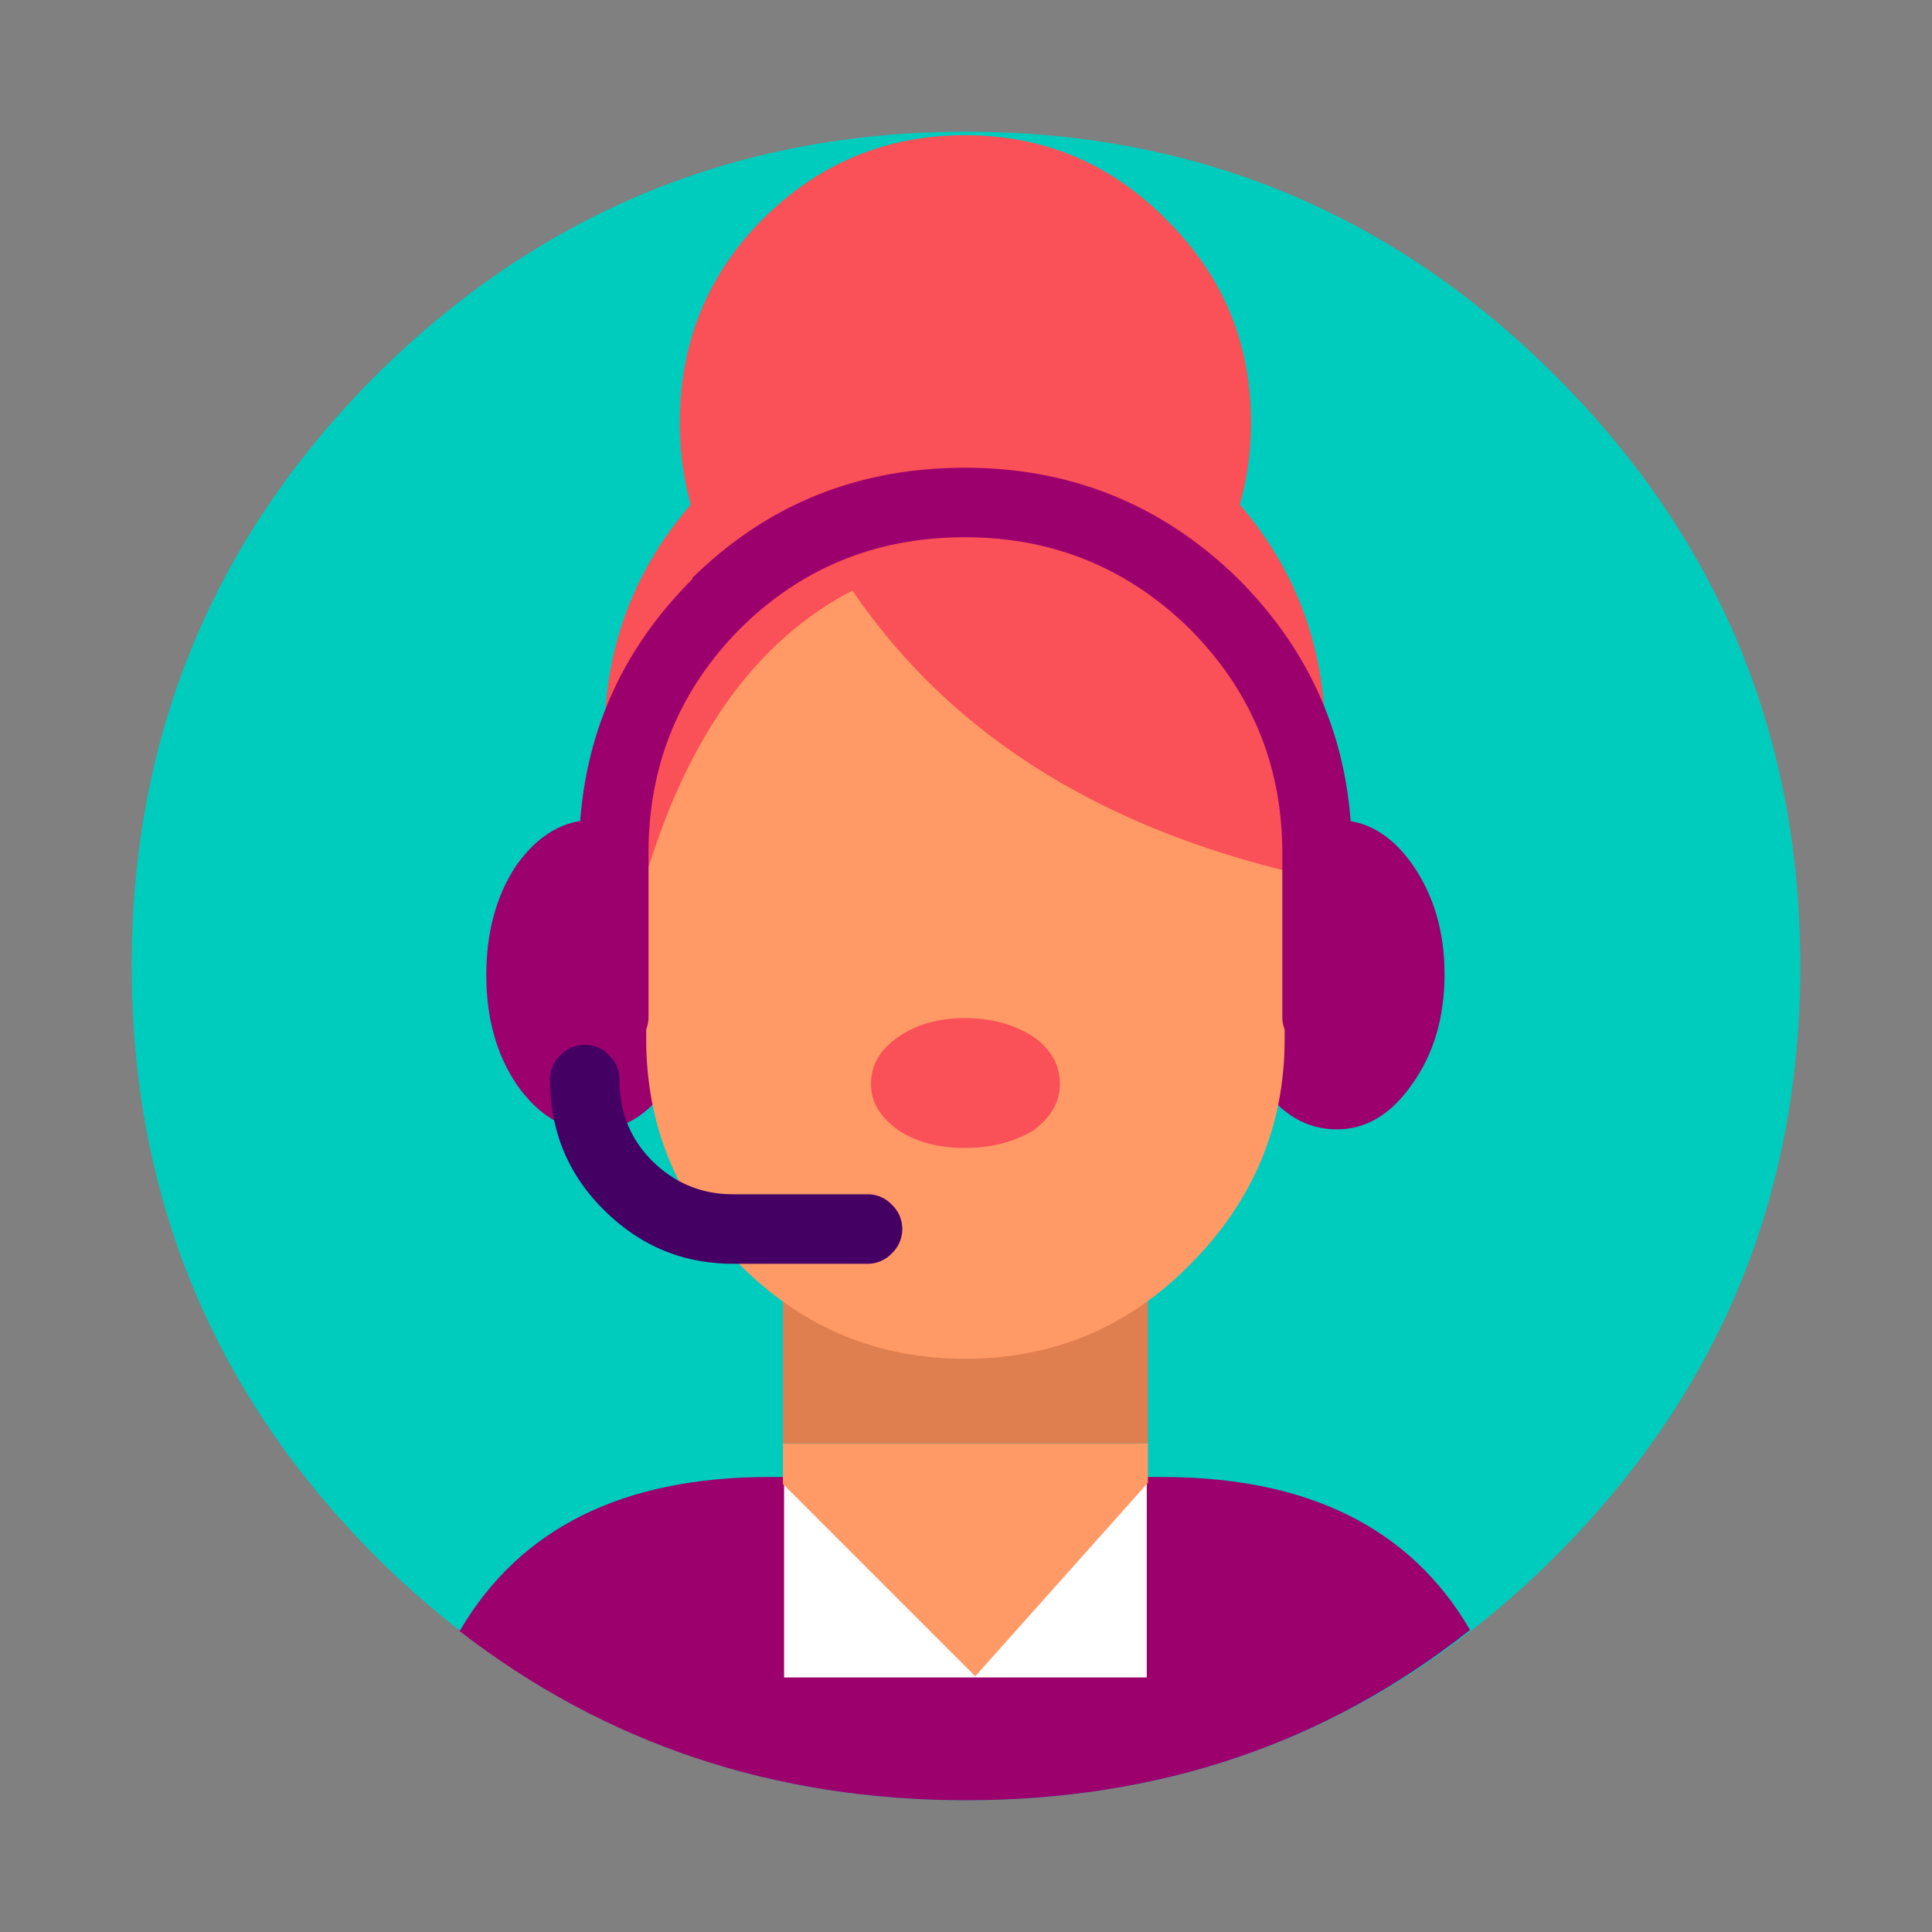 <svg xmlns="http://www.w3.org/2000/svg" width="88" height="88" fill="none" viewBox="0 0 88 88"><rect x="0" y="0" width="88" height="88" fill="#808080" stroke="none"/><path fill="#00CCBE" d="M82 44c0-10.485-3.712-19.44-11.136-26.864C63.44 9.712 54.485 6 44 6S24.543 9.712 17.083 17.136C9.694 24.56 6 33.515 6 44s3.694 19.44 11.083 26.864C24.543 78.288 33.515 82 44 82c10.485 0 19.44-3.712 26.864-11.136C78.288 63.44 82 54.485 82 44z"/><path fill="#9C006D" d="M35.028 67.275c-6.665 0-11.362 2.34-14.092 7.02C27.579 79.43 35.266 82 44 82c8.775 0 16.428-2.586 22.958-7.758-2.705-4.645-7.384-6.967-14.039-6.967H35.028z"/><path fill="#fff" d="M35.714 67.38v9.026h16.52V67.38h-16.52z"/><path fill="#F96" d="M35.661 67.592l8.761 8.76 7.864-8.813v-1.795H35.661v1.848z"/><path fill="#DF7E4E" d="M52.286 57.142c0-2.323-0.81-4.275-2.428-5.859-1.618-1.653-3.588-2.48-5.91-2.48-2.288 0-4.24 0.827-5.86 2.48-1.618 1.584-2.427 3.536-2.427 5.859v8.602h16.625v-8.602z"/><path fill="#FA5058" d="M53.13 28.483c2.57-2.568 3.853-5.647 3.853-9.236 0-3.624-1.284-6.703-3.852-9.236-2.534-2.568-5.595-3.853-9.184-3.853-3.589 0-6.667 1.285-9.236 3.853-2.498 2.534-3.747 5.612-3.747 9.236 0 3.59 1.249 6.668 3.747 9.236 2.569 2.534 5.647 3.8 9.236 3.8 3.59 0 6.65-1.266 9.183-3.8z"/><path fill="#F96" d="M62.895 40.78c-0.81-0.809-1.83-1.213-3.062-1.213h-31.72c-1.23 0-2.25 0.404-3.06 1.214-0.845 0.844-1.267 1.864-1.267 3.06 0 1.197 0.422 2.217 1.267 3.062 0.81 0.844 1.83 1.266 3.06 1.266h31.72c1.232 0 2.252-0.422 3.062-1.266 0.844-0.845 1.266-1.865 1.266-3.061 0-1.197-0.422-2.217-1.267-3.061z"/><path fill="#9C006D" d="M30.489 49.383c0.95-1.372 1.425-3.026 1.425-4.96 0-1.971-0.475-3.642-1.425-5.015-0.95-1.372-2.111-2.058-3.483-2.058-1.338 0-2.499 0.686-3.484 2.058-0.915 1.373-1.372 3.044-1.372 5.014 0 1.935 0.457 3.59 1.372 4.961 0.985 1.408 2.146 2.111 3.484 2.111 1.372 0 2.533-0.703 3.483-2.11zM64.32 49.383c0.985-1.372 1.477-3.043 1.477-5.014 0-1.935-0.492-3.606-1.478-5.013-0.95-1.337-2.093-2.006-3.43-2.006-1.372 0-2.534 0.669-3.483 2.006-0.95 1.407-1.425 3.078-1.425 5.013 0 1.97 0.474 3.642 1.425 5.014 0.95 1.373 2.11 2.059 3.483 2.059 1.337 0 2.48-0.686 3.43-2.059z"/><path fill="#F96" d="M58.514 34.447c0-4.01-1.443-7.459-4.328-10.344-2.815-2.78-6.228-4.17-10.239-4.17-3.976 0-7.389 1.39-10.239 4.17-2.85 2.885-4.275 6.333-4.275 10.344v12.878c0 3.976 1.425 7.406 4.275 10.292 2.85 2.85 6.263 4.275 10.239 4.275 4.011 0 7.424-1.425 10.239-4.275 2.885-2.886 4.328-6.316 4.328-10.292V34.447z"/><path fill="#FA5058" d="M60.361 33.603c0-4.504-1.6-8.374-4.803-11.611-3.202-3.202-7.072-4.803-11.61-4.803-4.47 0-8.322 1.6-11.56 4.803-3.236 3.237-4.855 7.107-4.855 11.61l0.106 5.86 1.847 0.21c1.935-6.298 5.05-10.555 9.342-12.772 4.574 6.72 11.699 11.1 21.375 13.142l0.158-6.44z"/><path fill="#9C006D" d="M54.133 28.589c2.852 2.837 4.277 6.267 4.275 10.292v7.441a1.51 1.51 0 0 0 0.475 1.109 1.511 1.511 0 0 0 1.108 0.475A1.511 1.511 0 0 0 61.1 47.43a1.51 1.51 0 0 0 0.475-1.109v-7.441c-0.002-4.913-1.744-9.1-5.225-12.562-3.44-3.342-7.574-5.014-12.403-5.013-4.868 0-9.003 1.67-12.403 5.013v0.053c-3.443 3.436-5.167 7.605-5.172 12.509v7.441a1.51 1.51 0 0 0 0.475 1.109 1.511 1.511 0 0 0 1.108 0.475 1.511 1.511 0 0 0 1.109-0.475 1.51 1.51 0 0 0 0.475-1.109v-7.441c-0.006-4.034 1.402-7.465 4.222-10.292 2.792-2.744 6.188-4.117 10.186-4.117 3.967 0 7.362 1.373 10.186 4.117z"/><path fill="#FA5058" d="M47.061 51.494c0.81-0.598 1.214-1.301 1.214-2.11 0-0.88-0.404-1.602-1.214-2.165-0.88-0.563-1.917-0.844-3.114-0.844-1.196 0-2.199 0.282-3.008 0.844-0.844 0.563-1.267 1.285-1.267 2.164 0 0.81 0.423 1.513 1.267 2.111 0.81 0.528 1.812 0.792 3.008 0.792 1.197 0 2.235-0.264 3.114-0.792z"/><path fill="#440063" d="M25.528 48.064a1.51 1.51 0 0 0-0.475 1.108c0.008 2.339 0.817 4.309 2.427 5.911 1.645 1.652 3.615 2.48 5.912 2.48h6.122a1.51 1.51 0 0 0 1.108-0.474 1.51 1.51 0 0 0 0.475-1.108 1.511 1.511 0 0 0-0.475-1.109 1.511 1.511 0 0 0-1.108-0.475h-6.122c-1.434 0.002-2.665-0.508-3.695-1.53-0.994-1.002-1.486-2.233-1.478-3.695a1.51 1.51 0 0 0-0.475-1.108 1.51 1.51 0 0 0-1.108-0.475 1.51 1.51 0 0 0-1.108 0.475z"/></svg>